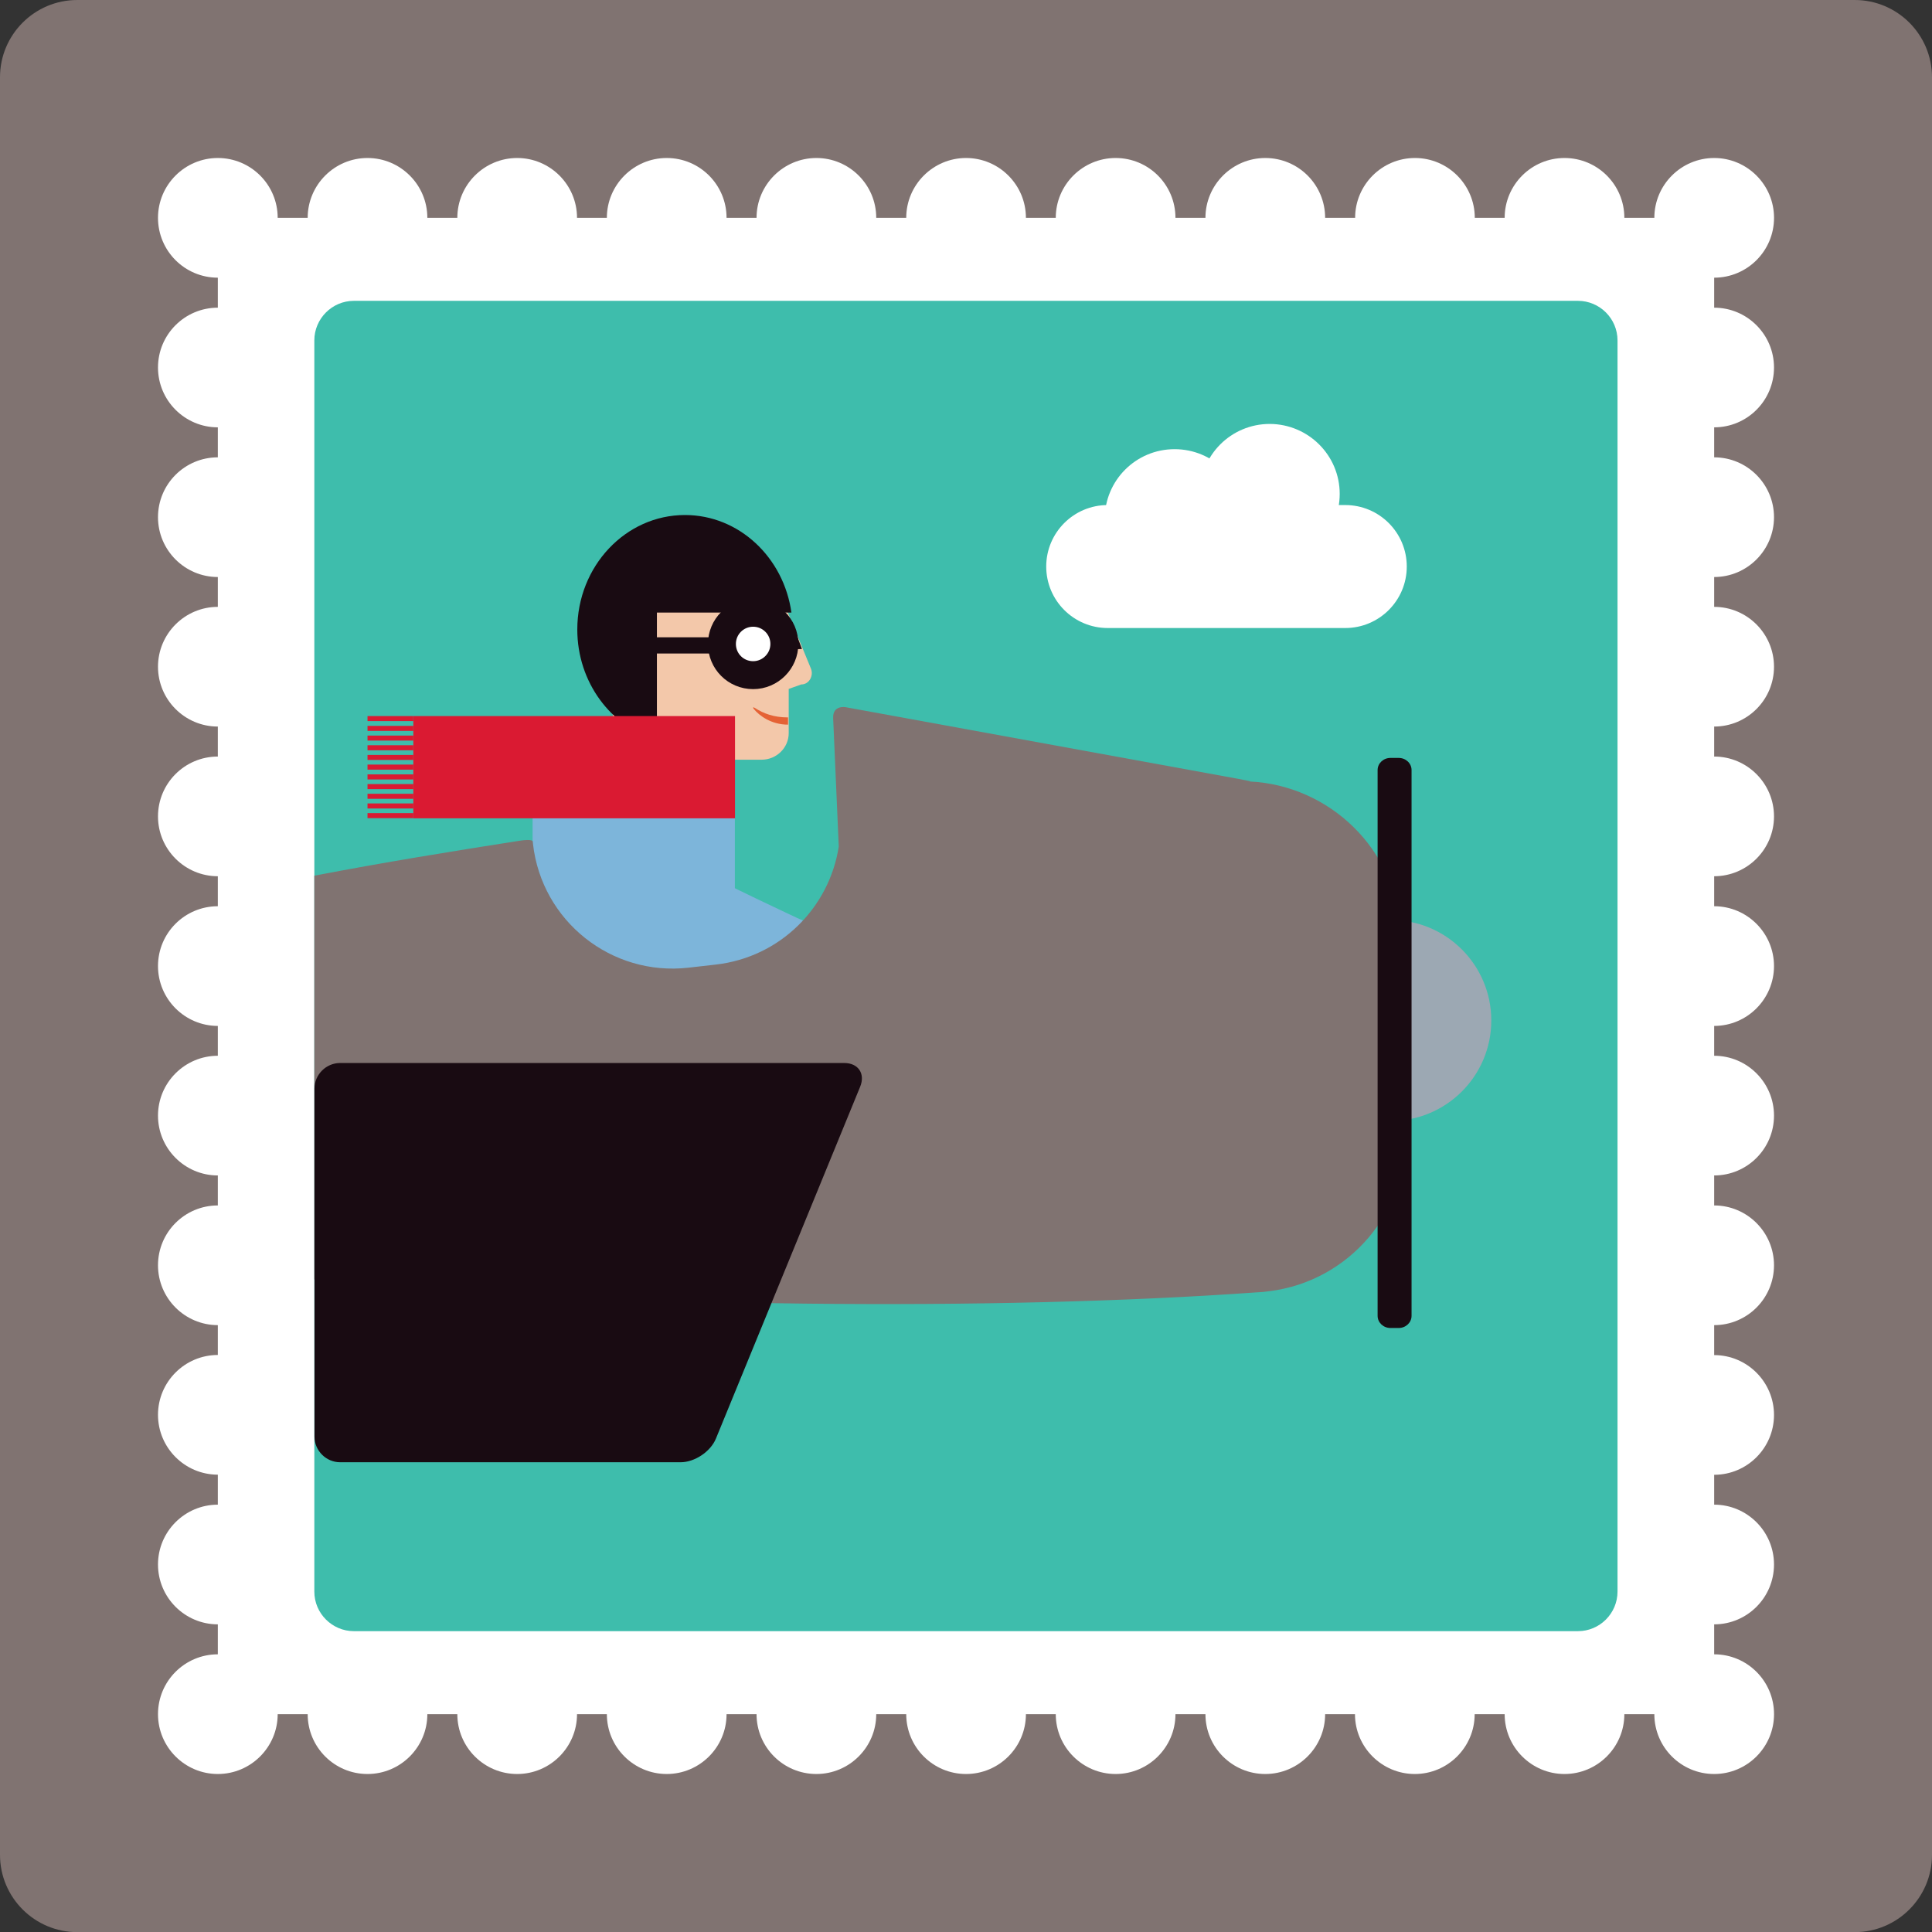 <svg width="63" height="63" viewBox="0 0 63 63" fill="none" xmlns="http://www.w3.org/2000/svg">
<rect x="0" y="0" width="63" height="63" fill="#333333" stroke="none"/>
<g clip-path="url(#clip0)">
<path d="M63 60.484C63 61.875 61.871 63.004 60.48 63.004H2.52C1.129 63.004 0 61.875 0 60.484V2.52C0 1.129 1.129 0 2.52 0H60.48C61.871 0 63 1.129 63 2.52V60.484Z" fill="url(#paint0_linear)"/>
<path d="M9.055 7.103C9.055 8.183 8.179 9.055 7.103 9.055C6.023 9.055 5.152 8.179 5.152 7.103C5.152 6.028 6.028 5.152 7.103 5.152C8.183 5.152 9.055 6.028 9.055 7.103Z" fill="white"/>
<path d="M13.935 7.103C13.935 8.183 13.06 9.055 11.984 9.055C10.908 9.055 10.033 8.179 10.033 7.103C10.033 6.028 10.908 5.152 11.984 5.152C13.06 5.152 13.935 6.028 13.935 7.103Z" fill="white"/>
<path d="M18.816 7.103C18.816 8.183 17.94 9.055 16.865 9.055C15.789 9.055 14.913 8.179 14.913 7.103C14.913 6.028 15.789 5.152 16.865 5.152C17.94 5.152 18.816 6.028 18.816 7.103Z" fill="white"/>
<path d="M23.692 7.103C23.692 8.183 22.817 9.055 21.741 9.055C20.665 9.055 19.789 8.179 19.789 7.103C19.789 6.028 20.665 5.152 21.741 5.152C22.821 5.152 23.692 6.028 23.692 7.103Z" fill="white"/>
<path d="M28.573 7.103C28.573 8.183 27.697 9.055 26.622 9.055C25.541 9.055 24.67 8.179 24.67 7.103C24.67 6.028 25.546 5.152 26.622 5.152C27.697 5.152 28.573 6.028 28.573 7.103Z" fill="white"/>
<path d="M33.454 7.103C33.454 8.183 32.578 9.055 31.502 9.055C30.422 9.055 29.551 8.179 29.551 7.103C29.551 6.028 30.427 5.152 31.502 5.152C32.578 5.152 33.454 6.028 33.454 7.103Z" fill="white"/>
<path d="M38.33 7.103C38.33 8.183 37.454 9.055 36.379 9.055C35.298 9.055 34.427 8.179 34.427 7.103C34.427 6.028 35.303 5.152 36.379 5.152C37.459 5.152 38.33 6.028 38.33 7.103Z" fill="white"/>
<path d="M43.211 7.103C43.211 8.183 42.335 9.055 41.259 9.055C40.184 9.055 39.308 8.179 39.308 7.103C39.308 6.028 40.184 5.152 41.259 5.152C42.34 5.152 43.211 6.028 43.211 7.103Z" fill="white"/>
<path d="M48.091 7.103C48.091 8.183 47.216 9.055 46.14 9.055C45.064 9.055 44.189 8.179 44.189 7.103C44.189 6.028 45.064 5.152 46.14 5.152C47.216 5.152 48.091 6.028 48.091 7.103Z" fill="white"/>
<path d="M52.968 7.103C52.968 8.183 52.092 9.055 51.016 9.055C49.94 9.055 49.065 8.179 49.065 7.103C49.065 6.028 49.94 5.152 51.016 5.152C52.096 5.152 52.968 6.028 52.968 7.103Z" fill="white"/>
<path d="M57.849 7.103C57.849 8.183 56.973 9.055 55.897 9.055C54.822 9.055 53.946 8.179 53.946 7.103C53.946 6.028 54.822 5.152 55.897 5.152C56.973 5.152 57.849 6.028 57.849 7.103Z" fill="white"/>
<path d="M53.946 55.897C53.946 54.817 54.822 53.945 55.897 53.945C56.977 53.945 57.849 54.821 57.849 55.897C57.849 56.972 56.973 57.848 55.897 57.848C54.817 57.848 53.946 56.972 53.946 55.897Z" fill="white"/>
<path d="M49.065 55.897C49.065 54.817 49.94 53.945 51.016 53.945C52.096 53.945 52.968 54.821 52.968 55.897C52.968 56.972 52.092 57.848 51.016 57.848C49.94 57.848 49.065 56.972 49.065 55.897Z" fill="white"/>
<path d="M44.184 55.897C44.184 54.817 45.06 53.945 46.135 53.945C47.211 53.945 48.087 54.821 48.087 55.897C48.087 56.972 47.211 57.848 46.135 57.848C45.06 57.848 44.184 56.972 44.184 55.897Z" fill="white"/>
<path d="M39.308 55.897C39.308 54.817 40.184 53.945 41.259 53.945C42.335 53.945 43.211 54.821 43.211 55.897C43.211 56.972 42.335 57.848 41.259 57.848C40.179 57.848 39.308 56.972 39.308 55.897Z" fill="white"/>
<path d="M34.427 55.897C34.427 54.817 35.303 53.945 36.379 53.945C37.459 53.945 38.33 54.821 38.33 55.897C38.33 56.972 37.454 57.848 36.379 57.848C35.303 57.848 34.427 56.972 34.427 55.897Z" fill="white"/>
<path d="M29.551 55.897C29.551 54.817 30.427 53.945 31.502 53.945C32.582 53.945 33.454 54.821 33.454 55.897C33.454 56.972 32.578 57.848 31.502 57.848C30.422 57.848 29.551 56.972 29.551 55.897Z" fill="white"/>
<path d="M24.67 55.897C24.67 54.817 25.546 53.945 26.622 53.945C27.702 53.945 28.573 54.821 28.573 55.897C28.573 56.972 27.697 57.848 26.622 57.848C25.541 57.848 24.67 56.972 24.67 55.897Z" fill="white"/>
<path d="M19.789 55.897C19.789 54.817 20.665 53.945 21.741 53.945C22.817 53.945 23.692 54.821 23.692 55.897C23.692 56.972 22.817 57.848 21.741 57.848C20.665 57.848 19.789 56.972 19.789 55.897Z" fill="white"/>
<path d="M14.913 55.897C14.913 54.817 15.789 53.945 16.865 53.945C17.94 53.945 18.816 54.821 18.816 55.897C18.816 56.972 17.94 57.848 16.865 57.848C15.785 57.848 14.913 56.972 14.913 55.897Z" fill="white"/>
<path d="M10.033 55.897C10.033 54.817 10.908 53.945 11.984 53.945C13.06 53.945 13.935 54.821 13.935 55.897C13.935 56.972 13.06 57.848 11.984 57.848C10.904 57.848 10.033 56.972 10.033 55.897Z" fill="white"/>
<path d="M5.152 55.897C5.152 54.817 6.028 53.945 7.103 53.945C8.179 53.945 9.055 54.821 9.055 55.897C9.055 56.972 8.179 57.848 7.103 57.848C6.028 57.848 5.152 56.972 5.152 55.897Z" fill="white"/>
<path d="M7.103 49.065C8.183 49.065 9.055 49.94 9.055 51.016C9.055 52.096 8.179 52.968 7.103 52.968C6.028 52.968 5.152 52.092 5.152 51.016C5.152 49.94 6.028 49.065 7.103 49.065Z" fill="white"/>
<path d="M7.103 44.184C8.183 44.184 9.055 45.06 9.055 46.135C9.055 47.211 8.179 48.087 7.103 48.087C6.028 48.087 5.152 47.211 5.152 46.135C5.152 45.06 6.028 44.184 7.103 44.184Z" fill="white"/>
<path d="M7.103 39.308C8.183 39.308 9.055 40.183 9.055 41.259C9.055 42.335 8.179 43.211 7.103 43.211C6.028 43.211 5.152 42.335 5.152 41.259C5.152 40.179 6.028 39.308 7.103 39.308Z" fill="white"/>
<path d="M7.103 34.427C8.183 34.427 9.055 35.303 9.055 36.379C9.055 37.459 8.179 38.33 7.103 38.33C6.028 38.33 5.152 37.454 5.152 36.379C5.152 35.303 6.028 34.427 7.103 34.427Z" fill="white"/>
<path d="M7.103 29.551C8.183 29.551 9.055 30.427 9.055 31.502C9.055 32.582 8.179 33.454 7.103 33.454C6.028 33.454 5.152 32.578 5.152 31.502C5.152 30.422 6.028 29.551 7.103 29.551Z" fill="white"/>
<path d="M7.103 24.67C8.183 24.67 9.055 25.546 9.055 26.622C9.055 27.702 8.179 28.573 7.103 28.573C6.028 28.573 5.152 27.697 5.152 26.622C5.152 25.541 6.028 24.67 7.103 24.67Z" fill="white"/>
<path d="M7.103 19.789C8.183 19.789 9.055 20.665 9.055 21.741C9.055 22.817 8.179 23.692 7.103 23.692C6.028 23.692 5.152 22.817 5.152 21.741C5.152 20.665 6.028 19.789 7.103 19.789Z" fill="white"/>
<path d="M7.103 14.913C8.183 14.913 9.055 15.789 9.055 16.865C9.055 17.94 8.179 18.816 7.103 18.816C6.028 18.816 5.152 17.94 5.152 16.865C5.152 15.784 6.028 14.913 7.103 14.913Z" fill="white"/>
<path d="M7.103 10.033C8.183 10.033 9.055 10.908 9.055 11.984C9.055 13.06 8.179 13.935 7.103 13.935C6.028 13.935 5.152 13.06 5.152 11.984C5.152 10.904 6.028 10.033 7.103 10.033Z" fill="white"/>
<path d="M55.897 7.103H7.103V55.897H55.897V7.103Z" fill="white"/>
<path d="M55.897 13.935C54.816 13.935 53.945 13.06 53.945 11.984C53.945 10.904 54.821 10.033 55.897 10.033C56.972 10.033 57.848 10.908 57.848 11.984C57.848 13.064 56.972 13.935 55.897 13.935Z" fill="white"/>
<path d="M55.897 18.816C54.816 18.816 53.945 17.94 53.945 16.865C53.945 15.789 54.821 14.913 55.897 14.913C56.972 14.913 57.848 15.789 57.848 16.865C57.848 17.94 56.972 18.816 55.897 18.816Z" fill="white"/>
<path d="M55.897 23.692C54.816 23.692 53.945 22.817 53.945 21.741C53.945 20.665 54.821 19.789 55.897 19.789C56.972 19.789 57.848 20.665 57.848 21.741C57.848 22.821 56.972 23.692 55.897 23.692Z" fill="white"/>
<path d="M55.897 28.573C54.816 28.573 53.945 27.697 53.945 26.622C53.945 25.541 54.821 24.67 55.897 24.67C56.972 24.67 57.848 25.546 57.848 26.622C57.848 27.697 56.972 28.573 55.897 28.573Z" fill="white"/>
<path d="M55.897 33.454C54.816 33.454 53.945 32.578 53.945 31.502C53.945 30.422 54.821 29.551 55.897 29.551C56.972 29.551 57.848 30.427 57.848 31.502C57.848 32.578 56.972 33.454 55.897 33.454Z" fill="white"/>
<path d="M55.897 38.33C54.816 38.33 53.945 37.454 53.945 36.379C53.945 35.298 54.821 34.427 55.897 34.427C56.972 34.427 57.848 35.303 57.848 36.379C57.848 37.459 56.972 38.33 55.897 38.33Z" fill="white"/>
<path d="M55.897 43.211C54.816 43.211 53.945 42.335 53.945 41.259C53.945 40.183 54.821 39.308 55.897 39.308C56.972 39.308 57.848 40.183 57.848 41.259C57.848 42.339 56.972 43.211 55.897 43.211Z" fill="white"/>
<path d="M55.897 48.091C54.816 48.091 53.945 47.216 53.945 46.14C53.945 45.064 54.821 44.188 55.897 44.188C56.972 44.188 57.848 45.064 57.848 46.14C57.848 47.216 56.972 48.091 55.897 48.091Z" fill="white"/>
<path d="M55.897 52.968C54.816 52.968 53.945 52.092 53.945 51.016C53.945 49.94 54.821 49.065 55.897 49.065C56.972 49.065 57.848 49.94 57.848 51.016C57.848 52.096 56.972 52.968 55.897 52.968Z" fill="white"/>
<path d="M52.745 51.901C52.745 52.608 52.167 53.19 51.456 53.19H11.539C10.833 53.19 10.25 52.612 10.25 51.901V11.099C10.25 10.393 10.828 9.81 11.539 9.81H51.456C52.163 9.81 52.745 10.388 52.745 11.099V51.901Z" fill="#3EBDAC"/>
<path d="M23.963 26.515H17.367V31.756H23.963V26.515Z" fill="#7DB5DA"/>
<path d="M31.662 29.773C31.849 30.293 31.582 30.871 31.071 31.058L30.084 31.422C29.569 31.613 29.004 31.342 28.817 30.822C28.631 30.302 28.897 29.724 29.409 29.538L30.395 29.177C30.907 28.982 31.476 29.253 31.662 29.773Z" fill="#F3C8AA"/>
<path d="M26.906 32.671C27.044 32.649 27.182 32.6 27.302 32.529L30.493 31.369C30.493 31.369 29.769 29.373 29.769 29.369C29.786 29.417 27.764 30.182 27.559 30.209C26.701 30.329 26.226 30.04 25.484 29.693C24.368 29.169 23.265 28.622 22.159 28.084C21.599 27.813 20.927 28.044 20.652 28.599C20.381 29.16 20.612 29.831 21.167 30.106L26.226 32.573C26.381 32.649 26.546 32.684 26.71 32.684" fill="#7DB5DA"/>
<path d="M25.444 19.372L26.444 21.803C26.537 22.03 26.39 22.319 26.128 22.319L25.719 22.465V23.906C25.719 24.381 25.324 24.773 24.835 24.773H23.955V26.519H19.981V22.537C19.403 21.959 19.043 21.163 19.043 20.292C19.043 18.523 20.505 17.087 22.314 17.087C23.79 17.082 25.039 18.047 25.444 19.372Z" fill="#F3C8AA"/>
<path d="M24.559 21.225C24.683 21.225 24.781 21.123 24.781 20.999C24.781 20.874 24.679 20.772 24.559 20.772C24.434 20.772 24.337 20.874 24.337 20.999C24.337 21.123 24.434 21.225 24.559 21.225Z" fill="#190B12"/>
<path d="M25.697 23.394C25.235 23.394 24.901 23.27 24.613 23.083C24.564 23.052 24.537 23.066 24.577 23.114C24.764 23.346 25.159 23.63 25.697 23.63V23.394Z" fill="#E56235"/>
<path d="M25.808 19.981C25.559 18.18 24.101 16.794 22.336 16.794C20.398 16.794 18.825 18.465 18.825 20.527C18.825 22.252 19.927 23.706 21.421 24.132V19.976H25.808V19.981Z" fill="#190B12"/>
<path d="M24.559 22.016C25.119 22.016 25.577 21.559 25.577 20.998C25.577 20.434 25.119 19.981 24.559 19.981C23.994 19.981 23.541 20.438 23.541 20.998C23.541 21.563 23.994 22.016 24.559 22.016Z" fill="white"/>
<path d="M24.559 22.016C25.119 22.016 25.577 21.559 25.577 20.998C25.577 20.434 25.119 19.981 24.559 19.981C23.994 19.981 23.541 20.438 23.541 20.998C23.541 21.563 23.994 22.016 24.559 22.016Z" stroke="#190B12" stroke-width="0.911"/>
<path d="M23.577 20.781H20.607V21.31H23.577V20.781Z" fill="#190B12"/>
<path d="M25.577 20.781V21.181L26.15 21.163L26.008 20.781H25.577Z" fill="#190B12"/>
<path d="M23.968 23.35H13.478V26.684H23.968V23.35Z" fill="#DA1A32"/>
<path d="M13.477 24.932H11.984V25.097H13.477V24.932Z" fill="#DA1A32"/>
<path d="M13.477 25.252H11.984V25.417H13.477V25.252Z" fill="#DA1A32"/>
<path d="M13.477 23.35H11.984V23.514H13.477V23.35Z" fill="#DA1A32"/>
<path d="M13.477 25.568H11.984V25.733H13.477V25.568Z" fill="#DA1A32"/>
<path d="M13.477 23.67H11.984V23.834H13.477V23.67Z" fill="#DA1A32"/>
<path d="M13.477 25.884H11.984V26.048H13.477V25.884Z" fill="#DA1A32"/>
<path d="M13.477 23.986H11.984V24.15H13.477V23.986Z" fill="#DA1A32"/>
<path d="M13.477 26.199H11.984V26.364H13.477V26.199Z" fill="#DA1A32"/>
<path d="M13.477 24.301H11.984V24.466H13.477V24.301Z" fill="#DA1A32"/>
<path d="M13.477 26.515H11.984V26.679H13.477V26.515Z" fill="#DA1A32"/>
<path d="M13.477 24.617H11.984V24.781H13.477V24.617Z" fill="#DA1A32"/>
<path d="M43.268 35.783C44.073 35.854 43.962 37.103 43.157 37.032C42.353 36.961 42.464 35.712 43.268 35.783Z" fill="#190B12"/>
<path d="M40.681 35.872C41.486 35.943 41.379 37.192 40.57 37.121C39.766 37.05 39.877 35.801 40.681 35.872Z" fill="#190B12"/>
<path d="M37.908 35.943C38.712 36.014 38.605 37.263 37.796 37.192C36.992 37.121 37.099 35.872 37.908 35.943Z" fill="#190B12"/>
<path d="M45.353 36.552C47.162 36.552 48.629 35.085 48.629 33.276C48.629 31.467 47.162 30 45.353 30C43.544 30 42.077 31.467 42.077 33.276C42.077 35.085 43.544 36.552 45.353 36.552Z" fill="#9CA8B3"/>
<path d="M45.749 34.618L45.651 30.36C45.549 27.706 43.357 25.608 40.752 25.483C40.748 25.483 40.739 25.483 40.73 25.483L40.775 25.479C40.775 25.479 40.819 25.479 40.388 25.399L27.577 23.061C27.577 23.061 27.15 22.981 27.168 23.417L27.351 27.604C27.044 29.595 25.444 31.213 23.345 31.453L22.448 31.555C19.936 31.84 17.665 30.035 17.38 27.519L17.371 27.435C17.371 27.435 17.362 27.35 16.931 27.417C14.749 27.759 12.491 28.124 10.25 28.555V41.721C20.256 42.664 32.622 42.739 40.952 42.144C41.099 42.139 41.246 42.126 41.392 42.104C43.98 41.784 45.935 39.526 45.833 36.872L45.749 34.618Z" fill="url(#paint1_linear)"/>
<path d="M45.873 18.474C45.873 19.581 44.975 20.479 43.868 20.479H36.121C35.014 20.479 34.116 19.581 34.116 18.474C34.116 17.367 35.014 16.469 36.121 16.469H43.868C44.975 16.469 45.873 17.367 45.873 18.474Z" fill="white"/>
<path d="M40.583 16.927C40.583 18.185 39.566 19.207 38.303 19.207C37.045 19.207 36.023 18.189 36.023 16.927C36.023 15.665 37.041 14.647 38.303 14.647C39.566 14.647 40.583 15.669 40.583 16.927Z" fill="white"/>
<path d="M43.686 16.105C43.686 17.363 42.668 18.385 41.406 18.385C40.148 18.385 39.126 17.367 39.126 16.105C39.126 14.842 40.143 13.824 41.406 13.824C42.664 13.829 43.686 14.847 43.686 16.105Z" fill="white"/>
<path d="M11.091 47.682C10.633 47.682 10.255 47.304 10.255 46.847V35.498C10.255 35.041 10.633 34.663 11.091 34.663H27.528C27.986 34.663 28.222 35.009 28.049 35.436L23.346 46.909C23.172 47.336 22.652 47.682 22.194 47.682H11.091Z" fill="#190B12"/>
<path d="M46.029 42.908C46.029 43.126 45.842 43.304 45.611 43.304H45.34C45.109 43.304 44.922 43.126 44.922 42.908V25.11C44.922 24.892 45.109 24.715 45.34 24.715H45.611C45.842 24.715 46.029 24.892 46.029 25.11V42.908Z" fill="#190B12"/>
</g>
<defs>
<linearGradient id="paint0_linear" x1="0" y1="31.5" x2="63.001" y2="31.5" gradientUnits="userSpaceOnUse">
<stop stop-color="#807371"/>
<stop offset="0.176" stop-color="#807371"/>
<stop offset="0.269" stop-color="#807371"/>
<stop offset="1" stop-color="#807371"/>
</linearGradient>
<linearGradient id="paint1_linear" x1="10.253" y1="32.791" x2="45.84" y2="32.791" gradientUnits="userSpaceOnUse">
<stop stop-color="#807371"/>
<stop offset="0.176" stop-color="#807371"/>
<stop offset="0.269" stop-color="#807371"/>
<stop offset="1" stop-color="#807371"/>
</linearGradient>
<clipPath id="clip0">
<rect width="63" height="63" fill="white"/>
</clipPath>
</defs>
</svg>
